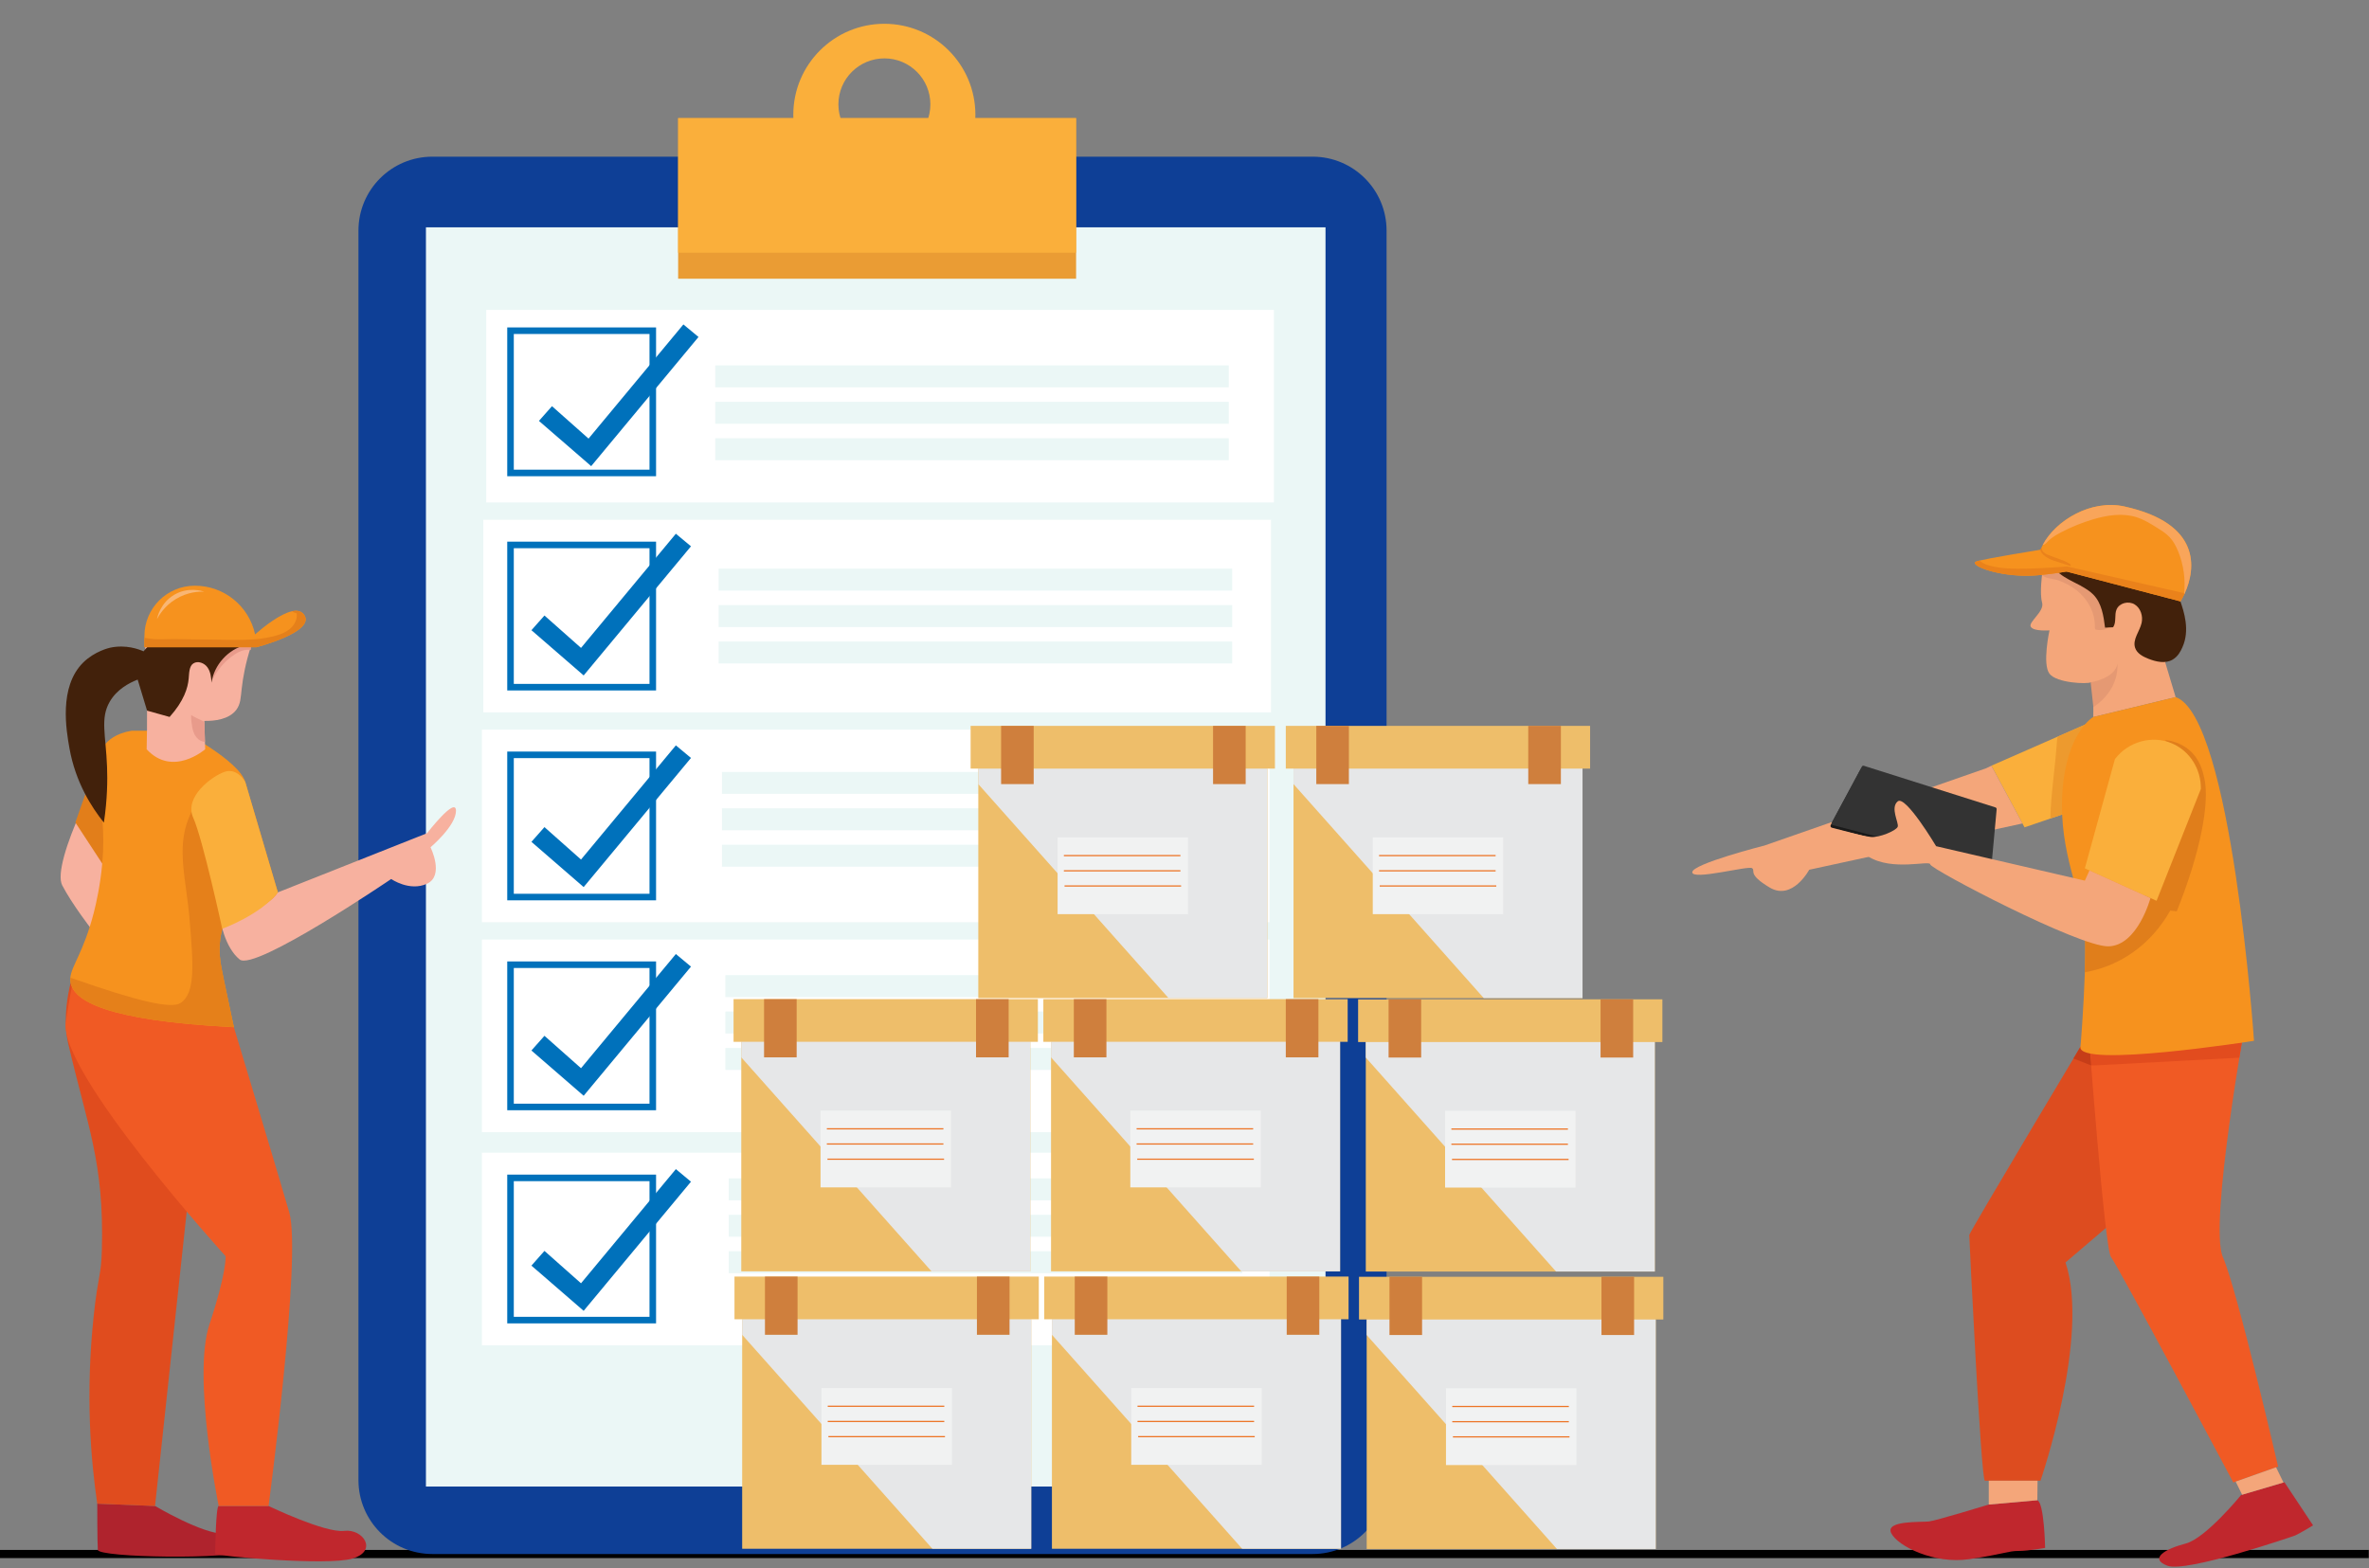 <svg width="74" height="49" viewBox="0 0 74 49" fill="none" xmlns="http://www.w3.org/2000/svg">
<rect x="0" y="0" width="74" height="49" fill="#808080" stroke="none"/>
<g clip-path="url(#clip0_93_1067)">
<path d="M0 48.551H73.993" stroke="black" stroke-width="0.256" stroke-miterlimit="10"/>
<path d="M41.003 4.895H13.505C12.23 4.895 11.197 5.928 11.197 7.203V46.243C11.197 47.517 12.23 48.551 13.505 48.551H41.003C42.278 48.551 43.312 47.517 43.312 46.243V7.203C43.312 5.928 42.278 4.895 41.003 4.895Z" fill="#0E3F96"/>
<path d="M41.405 7.102H13.305V46.443H41.405V7.102Z" fill="#EBF7F6"/>
<path d="M33.614 3.69H21.183V8.708H33.614V3.69Z" fill="#EA9C34"/>
<path d="M33.614 3.69H21.183V7.895H33.614V3.69Z" fill="#FAAF3B"/>
<path d="M27.624 0.743C26.054 0.743 24.78 2.016 24.78 3.586C24.78 5.157 26.053 6.43 27.624 6.43C29.195 6.43 30.468 5.157 30.468 3.586C30.468 2.016 29.195 0.743 27.624 0.743ZM27.626 4.696C26.832 4.696 26.189 4.053 26.189 3.26C26.189 2.467 26.832 1.824 27.626 1.824C28.419 1.824 29.062 2.467 29.062 3.26C29.062 4.053 28.419 4.696 27.626 4.696Z" fill="#FAAF3B"/>
<path d="M39.792 9.682H15.188V15.697H39.792V9.682Z" fill="white"/>
<path d="M39.701 16.239H15.097V22.255H39.701V16.239Z" fill="white"/>
<path d="M39.657 22.797H15.053V28.812H39.657V22.797Z" fill="white"/>
<path d="M39.657 29.354H15.053V35.37H39.657V29.354Z" fill="white"/>
<path d="M39.657 36.014H15.053V42.03H39.657V36.014Z" fill="white"/>
<path d="M20.391 10.332H15.947V14.776H20.391V10.332Z" stroke="#0071BB" stroke-width="0.205" stroke-miterlimit="10"/>
<path d="M20.391 17.025H15.947V21.469H20.391V17.025Z" stroke="#0071BB" stroke-width="0.205" stroke-miterlimit="10"/>
<path d="M20.391 23.583H15.947V28.026H20.391V23.583Z" stroke="#0071BB" stroke-width="0.205" stroke-miterlimit="10"/>
<path d="M20.391 30.14H15.947V34.584H20.391V30.14Z" stroke="#0071BB" stroke-width="0.205" stroke-miterlimit="10"/>
<path d="M20.391 36.8H15.947V41.243H20.391V36.8Z" stroke="#0071BB" stroke-width="0.205" stroke-miterlimit="10"/>
<path d="M21.819 10.528L21.347 10.136L18.384 13.703L17.242 12.69L16.835 13.15L18.467 14.564L18.481 14.546L21.819 10.528Z" fill="#0071BB"/>
<path d="M21.584 17.068L21.112 16.675L18.149 20.242L17.007 19.23L16.6 19.689L18.232 21.103L18.246 21.085L21.584 17.068Z" fill="#0071BB"/>
<path d="M21.584 23.68L21.112 23.287L18.149 26.854L17.007 25.841L16.6 26.301L18.232 27.715L18.246 27.697L21.584 23.68Z" fill="#0071BB"/>
<path d="M21.584 30.199L21.112 29.806L18.149 33.373L17.007 32.361L16.6 32.82L18.232 34.234L18.246 34.217L21.584 30.199Z" fill="#0071BB"/>
<path d="M21.584 36.919L21.112 36.526L18.149 40.093L17.007 39.081L16.6 39.541L18.232 40.954L18.246 40.936L21.584 36.919Z" fill="#0071BB"/>
<path d="M38.383 11.416H22.342V12.102H38.383V11.416Z" fill="#EBF7F6"/>
<path d="M38.383 12.554H22.342V13.24H38.383V12.554Z" fill="#EBF7F6"/>
<path d="M38.383 13.692H22.342V14.378H38.383V13.692Z" fill="#EBF7F6"/>
<path d="M38.489 17.766H22.447V18.452H38.489V17.766Z" fill="#EBF7F6"/>
<path d="M38.489 18.904H22.447V19.59H38.489V18.904Z" fill="#EBF7F6"/>
<path d="M38.489 20.042H22.447V20.728H38.489V20.042Z" fill="#EBF7F6"/>
<path d="M38.594 24.116H22.552V24.802H38.594V24.116Z" fill="#EBF7F6"/>
<path d="M38.594 25.253H22.552V25.94H38.594V25.253Z" fill="#EBF7F6"/>
<path d="M38.594 26.392H22.552V27.078H38.594V26.392Z" fill="#EBF7F6"/>
<path d="M38.699 30.465H22.658V31.152H38.699V30.465Z" fill="#EBF7F6"/>
<path d="M38.699 31.603H22.658V32.289H38.699V31.603Z" fill="#EBF7F6"/>
<path d="M38.699 32.741H22.658V33.428H38.699V32.741Z" fill="#EBF7F6"/>
<path d="M38.805 36.815H22.763V37.501H38.805V36.815Z" fill="#EBF7F6"/>
<path d="M38.805 37.953H22.763V38.639H38.805V37.953Z" fill="#EBF7F6"/>
<path d="M38.805 39.091H22.763V39.778H38.805V39.091Z" fill="#EBF7F6"/>
<path d="M41.86 32.27H32.831V39.719H41.86V32.27Z" fill="#EEBE6A"/>
<path d="M42.097 31.215H32.591V32.549H42.097V31.215Z" fill="#EEBE6A"/>
<g style="mix-blend-mode:multiply">
<path d="M32.831 33.034L38.773 39.719H41.859V32.549H32.831V33.034Z" fill="#E6E7E8"/>
</g>
<path d="M34.561 31.215H33.543V33.034H34.561V31.215Z" fill="#CF7F3D"/>
<path d="M41.183 31.215H40.164V33.034H41.183V31.215Z" fill="#CF7F3D"/>
<path d="M39.383 34.698H35.307V37.097H39.383V34.698Z" fill="#F1F2F2"/>
<path d="M35.504 35.267H39.145" stroke="#ED7425" stroke-width="0.038" stroke-miterlimit="10"/>
<path d="M35.504 35.741H39.145" stroke="#ED7425" stroke-width="0.038" stroke-miterlimit="10"/>
<path d="M35.524 36.216H39.166" stroke="#ED7425" stroke-width="0.038" stroke-miterlimit="10"/>
<path d="M32.184 32.27H23.155V39.719H32.184V32.27Z" fill="#EEBE6A"/>
<path d="M32.42 31.215H22.914V32.549H32.42V31.215Z" fill="#EEBE6A"/>
<g style="mix-blend-mode:multiply">
<path d="M23.155 33.034L29.097 39.719H32.183V32.549H23.155V33.034Z" fill="#E6E7E8"/>
</g>
<path d="M24.885 31.215H23.867V33.034H24.885V31.215Z" fill="#CF7F3D"/>
<path d="M31.507 31.215H30.488V33.034H31.507V31.215Z" fill="#CF7F3D"/>
<path d="M29.706 34.698H25.631V37.097H29.706V34.698Z" fill="#F1F2F2"/>
<path d="M25.828 35.267H29.469" stroke="#ED7425" stroke-width="0.038" stroke-miterlimit="10"/>
<path d="M25.828 35.741H29.469" stroke="#ED7425" stroke-width="0.038" stroke-miterlimit="10"/>
<path d="M25.848 36.216H29.489" stroke="#ED7425" stroke-width="0.038" stroke-miterlimit="10"/>
<path d="M51.691 32.277H42.663V39.726H51.691V32.277Z" fill="#EEBE6A"/>
<path d="M51.928 31.221H42.423V32.556H51.928V31.221Z" fill="#EEBE6A"/>
<g style="mix-blend-mode:multiply">
<path d="M42.663 33.04L48.605 39.725H51.691V32.556H42.663V33.04Z" fill="#E6E7E8"/>
</g>
<path d="M44.393 31.221H43.375V33.04H44.393V31.221Z" fill="#CF7F3D"/>
<path d="M51.015 31.221H49.996V33.04H51.015V31.221Z" fill="#CF7F3D"/>
<path d="M49.215 34.704H45.14V37.103H49.215V34.704Z" fill="#F1F2F2"/>
<path d="M45.336 35.274H48.977" stroke="#ED7425" stroke-width="0.038" stroke-miterlimit="10"/>
<path d="M45.336 35.748H48.977" stroke="#ED7425" stroke-width="0.038" stroke-miterlimit="10"/>
<path d="M45.356 36.223H48.998" stroke="#ED7425" stroke-width="0.038" stroke-miterlimit="10"/>
<path d="M41.888 40.938H32.859V48.387H41.888V40.938Z" fill="#EEBE6A"/>
<path d="M42.125 39.883H32.619V41.217H42.125V39.883Z" fill="#EEBE6A"/>
<g style="mix-blend-mode:multiply">
<path d="M32.859 41.702L38.801 48.387H41.888V41.217H32.859V41.702Z" fill="#E6E7E8"/>
</g>
<path d="M34.59 39.883H33.572V41.702H34.59V39.883Z" fill="#CF7F3D"/>
<path d="M41.211 39.883H40.193V41.702H41.211V39.883Z" fill="#CF7F3D"/>
<path d="M39.411 43.365H35.336V45.764H39.411V43.365Z" fill="#F1F2F2"/>
<path d="M35.532 43.935H39.174" stroke="#ED7425" stroke-width="0.038" stroke-miterlimit="10"/>
<path d="M35.532 44.41H39.174" stroke="#ED7425" stroke-width="0.038" stroke-miterlimit="10"/>
<path d="M35.553 44.884H39.194" stroke="#ED7425" stroke-width="0.038" stroke-miterlimit="10"/>
<path d="M32.212 40.938H23.183V48.387H32.212V40.938Z" fill="#EEBE6A"/>
<path d="M32.449 39.883H22.943V41.217H32.449V39.883Z" fill="#EEBE6A"/>
<g style="mix-blend-mode:multiply">
<path d="M23.183 41.702L29.125 48.387H32.212V41.217H23.183V41.702Z" fill="#E6E7E8"/>
</g>
<path d="M24.913 39.883H23.895V41.702H24.913V39.883Z" fill="#CF7F3D"/>
<path d="M31.535 39.883H30.516V41.702H31.535V39.883Z" fill="#CF7F3D"/>
<path d="M29.735 43.365H25.66V45.764H29.735V43.365Z" fill="#F1F2F2"/>
<path d="M25.856 43.935H29.497" stroke="#ED7425" stroke-width="0.038" stroke-miterlimit="10"/>
<path d="M25.856 44.41H29.497" stroke="#ED7425" stroke-width="0.038" stroke-miterlimit="10"/>
<path d="M25.877 44.884H29.518" stroke="#ED7425" stroke-width="0.038" stroke-miterlimit="10"/>
<path d="M51.72 40.945H42.691V48.394H51.72V40.945Z" fill="#EEBE6A"/>
<path d="M51.957 39.89H42.451V41.224H51.957V39.89Z" fill="#EEBE6A"/>
<g style="mix-blend-mode:multiply">
<path d="M42.691 41.709L48.634 48.394H51.72V41.224H42.691V41.709Z" fill="#E6E7E8"/>
</g>
<path d="M44.421 39.89H43.403V41.709H44.421V39.89Z" fill="#CF7F3D"/>
<path d="M51.044 39.89H50.025V41.709H51.044V39.89Z" fill="#CF7F3D"/>
<path d="M49.243 43.373H45.168V45.772H49.243V43.373Z" fill="#F1F2F2"/>
<path d="M45.364 43.942H49.005" stroke="#ED7425" stroke-width="0.038" stroke-miterlimit="10"/>
<path d="M45.364 44.417H49.005" stroke="#ED7425" stroke-width="0.038" stroke-miterlimit="10"/>
<path d="M45.385 44.891H49.026" stroke="#ED7425" stroke-width="0.038" stroke-miterlimit="10"/>
<path d="M39.588 23.734H30.559V31.183H39.588V23.734Z" fill="#EEBE6A"/>
<path d="M39.825 22.678H30.319V24.013H39.825V22.678Z" fill="#EEBE6A"/>
<g style="mix-blend-mode:multiply">
<path d="M30.559 24.497L36.501 31.182H39.588V24.013H30.559V24.497Z" fill="#E6E7E8"/>
</g>
<path d="M32.289 22.678H31.271V24.497H32.289V22.678Z" fill="#CF7F3D"/>
<path d="M38.911 22.678H37.892V24.497H38.911V22.678Z" fill="#CF7F3D"/>
<path d="M37.111 26.161H33.036V28.56H37.111V26.161Z" fill="#F1F2F2"/>
<path d="M33.232 26.731H36.873" stroke="#ED7425" stroke-width="0.038" stroke-miterlimit="10"/>
<path d="M33.232 27.206H36.873" stroke="#ED7425" stroke-width="0.038" stroke-miterlimit="10"/>
<path d="M33.253 27.68H36.894" stroke="#ED7425" stroke-width="0.038" stroke-miterlimit="10"/>
<path d="M49.433 23.734H40.405V31.183H49.433V23.734Z" fill="#EEBE6A"/>
<path d="M49.67 22.678H40.164V24.013H49.67V22.678Z" fill="#EEBE6A"/>
<g style="mix-blend-mode:multiply">
<path d="M40.405 24.497L46.347 31.182H49.433V24.013H40.405V24.497Z" fill="#E6E7E8"/>
</g>
<path d="M42.135 22.678H41.117V24.497H42.135V22.678Z" fill="#CF7F3D"/>
<path d="M48.757 22.678H47.738V24.497H48.757V22.678Z" fill="#CF7F3D"/>
<path d="M46.956 26.161H42.881V28.56H46.956V26.161Z" fill="#F1F2F2"/>
<path d="M43.077 26.731H46.718" stroke="#ED7425" stroke-width="0.038" stroke-miterlimit="10"/>
<path d="M43.077 27.206H46.718" stroke="#ED7425" stroke-width="0.038" stroke-miterlimit="10"/>
<path d="M43.098 27.68H46.739" stroke="#ED7425" stroke-width="0.038" stroke-miterlimit="10"/>
<path d="M60.254 47.534C60.024 47.562 58.873 47.494 59.076 47.9C59.279 48.306 60.417 48.875 61.514 48.712C62.61 48.55 62.726 48.455 63.047 48.455C63.368 48.455 63.883 48.36 63.883 48.36C63.883 48.36 63.856 46.952 63.64 46.871L62.123 47.006C62.123 47.006 60.485 47.507 60.254 47.534Z" fill="#C0272D"/>
<path d="M70.004 46.708C70.004 46.708 68.901 48.063 68.271 48.225C67.642 48.387 67.114 48.695 67.703 48.917C68.292 49.139 71.552 48.023 71.664 47.982C71.813 47.927 72.253 47.656 72.253 47.656L71.359 46.309L70.005 46.708H70.004Z" fill="#C0272D"/>
<path d="M65.399 32.014C65.399 32.014 61.514 38.502 61.514 38.584C61.514 38.665 61.88 46.261 62.001 46.261H63.738C63.738 46.261 65.292 41.763 64.52 39.442L66.429 37.812L65.399 32.014Z" fill="#DD4C1F"/>
<path d="M65.224 32.023C65.224 32.023 65.739 39.03 65.942 39.275C66.145 39.518 69.761 46.316 69.761 46.316L71.161 45.82C71.161 45.82 69.882 40.291 69.436 39.275C68.989 38.26 70.168 31.77 70.168 31.77L65.224 32.024V32.023Z" fill="#F05A24"/>
<path d="M65.418 33.287L69.95 33.045L70.028 32.576L65.298 32.796L65.321 33.287H65.418Z" fill="#E24C1E"/>
<path d="M64.768 33.069L65.321 33.287L65.292 32.916L65.298 32.796L64.986 32.704L64.768 33.069Z" fill="#C63D18"/>
<path d="M63.789 17.946C63.789 17.946 63.707 18.542 63.789 18.827C63.87 19.111 63.342 19.436 63.437 19.585C63.531 19.734 64.019 19.694 64.019 19.694C64.019 19.694 63.789 20.75 64.019 21.048C64.249 21.346 65.197 21.373 65.305 21.319C65.414 21.265 65.387 22.402 65.387 22.402C65.745 22.315 66.104 22.229 66.463 22.142C66.701 22.085 66.938 22.027 67.176 21.969C67.437 21.906 67.698 21.843 67.96 21.779L67.635 20.696C67.635 20.696 68.081 19.87 68.109 19.22C68.136 18.57 67.811 17.758 67.811 17.758C66.918 17.536 64.147 16.892 63.803 17.625C63.765 17.706 63.753 17.81 63.789 17.947V17.946Z" fill="#F4A67A"/>
<path d="M64.864 18.44C65.165 18.679 65.389 19.029 65.428 19.412C65.435 19.478 65.436 19.544 65.438 19.61C65.438 19.628 65.439 19.647 65.452 19.66C65.461 19.67 65.475 19.673 65.488 19.675C65.636 19.703 65.813 19.68 65.894 19.554C65.92 19.514 65.934 19.467 65.948 19.422C65.994 19.277 66.053 19.133 66.148 19.014C66.242 18.895 66.376 18.802 66.528 18.781C66.512 18.685 66.411 18.631 66.322 18.591C66.007 18.451 65.691 18.313 65.374 18.178C64.976 18.009 64.562 17.839 64.125 17.819C64.048 17.815 63.637 17.808 63.791 17.97C63.888 18.073 64.156 18.084 64.286 18.129C64.493 18.202 64.691 18.304 64.863 18.441L64.864 18.44Z" fill="#E59973"/>
<path d="M65 18.303C65.138 18.382 65.279 18.463 65.39 18.578C65.65 18.844 65.709 19.241 65.755 19.609C65.838 19.605 65.922 19.601 66.006 19.597C66.118 19.44 66.04 19.214 66.115 19.037C66.203 18.834 66.491 18.768 66.679 18.883C66.867 18.998 66.946 19.248 66.897 19.463C66.835 19.729 66.607 19.98 66.694 20.239C66.753 20.416 66.937 20.514 67.11 20.582C67.353 20.677 67.638 20.741 67.863 20.61C68.037 20.508 68.115 20.348 68.171 20.223C68.415 19.687 68.215 19.097 68.109 18.788C68.032 18.56 67.99 18.435 67.891 18.29C67.774 18.118 67.447 17.726 66.2 17.519C65.359 17.379 64.184 17.337 64.142 17.579C64.087 17.904 64.791 18.181 65 18.301V18.303Z" fill="#42210B"/>
<path d="M68.242 18.541L68.233 18.561C68.192 18.646 68.151 18.723 68.111 18.789L64.551 17.856L64.077 17.732L63.647 17.619C63.647 17.477 63.678 17.33 63.734 17.185C63.736 17.181 63.737 17.178 63.739 17.175H63.739C63.748 17.153 63.757 17.132 63.767 17.11C63.779 17.081 63.793 17.053 63.809 17.025C64.213 16.257 65.319 15.594 66.362 15.824C68.767 16.356 68.594 17.768 68.242 18.541Z" fill="#F6921E"/>
<path d="M64.726 17.817C64.683 17.83 64.624 17.843 64.551 17.856C64.287 17.907 63.867 17.957 63.596 17.977C62.615 18.05 61.673 17.738 61.686 17.58C61.688 17.562 61.702 17.546 61.84 17.512C61.986 17.477 62.27 17.422 62.824 17.327C63.2 17.262 63.515 17.21 63.739 17.174H63.739C63.924 17.35 64.311 17.522 64.571 17.697C64.631 17.736 64.683 17.776 64.726 17.817Z" fill="#F6921E"/>
<path d="M65.455 22.496L65.028 25.238L64.811 25.313L64.046 25.573L63.24 25.848L62.205 23.922L64.277 23.013L65.455 22.496Z" fill="#FAAF3B"/>
<path d="M62.042 24.002L55.115 26.417C55.115 26.417 52.861 26.988 52.861 27.251C52.861 27.514 54.607 27.038 54.729 27.124C54.851 27.209 54.567 27.302 55.278 27.728C55.989 28.154 56.514 27.173 56.514 27.173L63.175 25.727L62.204 23.923L62.042 24.002Z" fill="#F4A67A"/>
<path d="M65.455 22.496C65.423 22.618 65.339 22.726 65.267 22.833C65.014 23.215 64.901 23.673 64.854 24.128C64.813 24.521 64.82 24.918 64.811 25.313L64.046 25.573C64.064 24.82 64.182 24.09 64.239 23.338C64.249 23.206 64.252 23.104 64.277 23.013L65.455 22.496Z" fill="#ED9A2E"/>
<path d="M70.408 32.518C70.408 32.518 64.886 33.385 64.986 32.704C64.996 32.644 65.088 31.464 65.124 30.376C65.138 29.906 65.143 29.454 65.126 29.115C65.125 29.11 65.125 29.105 65.124 29.1C65.064 27.983 64.3 26.653 64.422 24.765C64.544 22.875 65.387 22.401 65.387 22.401L67.96 21.779C69.714 22.381 70.408 32.518 70.408 32.518Z" fill="#F6921E"/>
<path d="M67.995 28.473C67.927 28.465 67.859 28.457 67.791 28.449C67.584 28.816 67.093 29.564 66.158 30.034C65.775 30.228 65.413 30.326 65.123 30.376C65.138 29.907 65.142 29.454 65.125 29.116C66.26 28.761 67.292 27.959 67.707 26.847C67.843 26.481 67.91 26.093 68.026 25.72C68.124 25.398 68.26 25.083 68.301 24.748C68.382 24.096 68.08 23.553 67.627 23.117C67.796 23.137 68.119 23.199 68.398 23.444C68.727 23.731 68.811 24.112 68.857 24.318C69.027 25.087 68.736 26.626 67.995 28.473Z" fill="#E07E1B"/>
<path d="M66.064 23.715C65.751 24.853 65.437 25.991 65.124 27.129C65.871 27.467 66.617 27.805 67.364 28.143C67.825 26.979 68.286 25.814 68.747 24.65C68.759 24.029 68.402 23.465 67.851 23.227C67.234 22.962 66.491 23.159 66.064 23.715V23.715Z" fill="#FAAF3B"/>
<path d="M58.125 24.031L57.185 25.779C57.168 25.811 57.185 25.85 57.22 25.859L62.111 27.122C62.144 27.13 62.176 27.107 62.179 27.073L62.338 25.363C62.34 25.337 62.324 25.313 62.299 25.305L58.19 24.005C58.165 23.996 58.138 24.008 58.125 24.031H58.125Z" fill="#1A1A1A"/>
<path d="M58.157 23.952L57.217 25.7C57.2 25.731 57.217 25.771 57.252 25.779L62.143 27.041C62.176 27.05 62.209 27.026 62.212 26.992L62.369 25.283C62.372 25.257 62.355 25.233 62.331 25.225L58.222 23.925C58.197 23.916 58.169 23.928 58.157 23.951L58.157 23.952Z" fill="#333333"/>
<path d="M65.269 27.194L65.124 27.514L60.478 26.437C60.478 26.437 59.523 24.833 59.279 25.036C59.036 25.239 59.32 25.706 59.279 25.828C59.239 25.95 58.693 26.181 58.431 26.148C58.152 26.113 57.504 25.948 57.504 25.948C57.504 25.948 57.614 26.295 58.365 26.763C59.117 27.23 60.295 26.864 60.295 27.006C60.295 27.149 64.946 29.586 65.861 29.566C66.775 29.545 67.174 28.058 67.174 28.058L65.269 27.195V27.194Z" fill="#F4A67A"/>
<path d="M62.123 46.261V47.006L63.64 46.871L63.647 46.261H62.123Z" fill="#F4A67A"/>
<path d="M69.836 46.289L70.037 46.699L71.329 46.316L71.097 45.842L69.836 46.289Z" fill="#F4A67A"/>
<path d="M65.306 21.318C65.306 21.318 66.072 21.199 66.144 20.729C66.148 20.847 66.139 20.986 66.102 21.136C65.965 21.682 65.545 21.99 65.39 22.093C65.362 21.835 65.333 21.576 65.305 21.318H65.306Z" fill="#E59973"/>
<path d="M68.244 18.536L68.242 18.541C68.199 18.634 68.154 18.718 68.111 18.789L64.551 17.856C64.287 17.907 63.867 17.957 63.596 17.977C62.615 18.05 61.673 17.738 61.686 17.581C61.688 17.562 61.702 17.546 61.84 17.512C61.881 17.558 62.043 17.712 62.694 17.757C63.078 17.784 63.663 17.758 64.077 17.732C64.365 17.715 64.571 17.697 64.571 17.697L68.244 18.536Z" fill="#EA821B"/>
<path d="M68.242 18.541L68.233 18.561C68.23 18.561 68.227 18.561 68.224 18.562C68.274 18.108 68.209 17.641 68.036 17.219C67.971 17.062 67.891 16.91 67.776 16.787C67.665 16.668 67.525 16.579 67.387 16.493C67.182 16.364 66.975 16.235 66.745 16.161C66.309 16.02 65.832 16.093 65.392 16.222C65.042 16.325 64.702 16.462 64.379 16.632C64.246 16.702 64.114 16.779 64.002 16.88C63.948 16.928 63.885 17.021 63.809 17.025C64.213 16.257 65.319 15.594 66.362 15.824C68.767 16.356 68.594 17.768 68.242 18.541Z" fill="#F9A55A"/>
<path d="M64.682 17.683C64.548 17.641 64.414 17.599 64.279 17.557C64.179 17.526 64.078 17.494 63.986 17.444C63.897 17.396 63.758 17.299 63.734 17.185C63.735 17.181 63.736 17.178 63.738 17.175H63.739C63.747 17.153 63.756 17.132 63.766 17.11C63.786 17.141 63.783 17.181 63.808 17.217C63.844 17.27 63.903 17.303 63.961 17.329C64.181 17.427 64.422 17.479 64.63 17.601C64.66 17.619 64.694 17.65 64.682 17.683Z" fill="#EA821B"/>
<path d="M8.679 27.88L13.34 26.031C13.34 26.031 14.243 24.863 14.243 25.332C14.243 25.802 13.448 26.471 13.448 26.471C13.448 26.471 13.887 27.355 13.34 27.609C12.793 27.862 12.22 27.462 12.22 27.462C12.22 27.462 7.957 30.358 7.487 29.977C7.017 29.596 6.886 28.761 6.886 28.761L8.679 27.88Z" fill="#F7B19F"/>
<path d="M3.573 23.599C3.302 23.58 1.58 26.967 1.944 27.661C2.546 28.807 4.171 30.634 4.171 30.634L4.302 29.007L3.317 27.492L4.346 26.55L3.573 23.6V23.599Z" fill="#F7B19F"/>
<path d="M4.844 47.051C4.844 47.051 6.325 47.929 6.994 47.915C7.662 47.9 8.366 48.098 7.806 48.423C7.247 48.748 3.074 48.658 3.056 48.423C3.038 48.188 3.038 46.978 3.038 46.978L4.844 47.05V47.051Z" fill="#AF232D"/>
<path d="M8.389 47.051C8.389 47.051 10.155 47.9 10.751 47.828C11.347 47.755 11.817 48.46 11.004 48.695C10.191 48.93 6.722 48.605 6.722 48.55C6.722 48.496 6.74 47.051 6.831 47.051H8.389V47.051Z" fill="#C0272D"/>
<path d="M2.438 29.977C2.438 29.977 1.845 31.371 2.134 32.617C2.732 35.195 3.255 36.299 3.182 39.051C3.16 39.87 3.063 39.833 2.929 41.09C2.662 43.585 2.84 45.627 3.037 46.979C3.639 47.003 4.242 47.027 4.843 47.051C5.241 43.353 5.638 39.656 6.036 35.959C5.667 35.563 4.264 33.966 4.518 31.93C4.568 31.53 4.675 31.172 4.807 30.857L2.437 29.977L2.438 29.977Z" fill="#E04C1E"/>
<path d="M6.957 30.937C6.957 30.937 8.637 36.501 9.035 37.874C9.432 39.246 8.389 47.05 8.389 47.05H6.831C6.831 47.05 6 43.004 6.542 41.378C7.084 39.752 7.047 39.246 7.047 39.246C7.047 39.246 1.812 33.485 2.055 31.93C2.298 30.376 2.438 29.977 2.438 29.977L6.957 30.937Z" fill="#F05A24"/>
<path d="M2.354 25.696L3.194 26.98L4.206 26.776L3.086 23.619L2.354 25.696Z" fill="#E27E1A"/>
<path d="M7.661 24.429C7.463 23.76 5.675 22.83 5.675 22.83H4.11C3.617 22.912 3.373 23.127 3.242 23.305C2.713 24.024 3.375 25.009 3.194 26.979C3.132 27.66 3.007 28.214 2.928 28.521C2.607 29.76 2.23 30.175 2.197 30.546C2.193 30.6 2.195 30.653 2.207 30.708C2.318 31.256 3.276 31.887 7.306 32.092C7.233 31.757 7.127 31.261 7 30.648C6.89 30.117 6.835 29.836 6.869 29.451C6.898 29.125 6.98 28.86 7.048 28.682C7.247 28.682 7.582 28.595 7.904 28.452C8.227 28.308 8.535 28.108 8.68 27.88C8.68 27.88 7.86 25.098 7.661 24.429Z" fill="#F6921E"/>
<path d="M7.898 19.609L7.846 20.172C7.665 20.727 7.588 21.182 7.552 21.5C7.516 21.808 7.517 21.994 7.383 22.174C7.152 22.481 6.7 22.527 6.383 22.523C6.384 22.532 6.384 22.542 6.384 22.551C6.39 22.761 6.396 22.971 6.402 23.181C6.404 23.257 6.407 23.333 6.409 23.409C6.409 23.409 5.396 24.293 4.581 23.409C4.581 23.409 4.61 22.427 4.581 21.338C4.553 20.249 4.413 19.518 4.834 19.209C5.256 18.899 7.027 18.379 7.898 19.609Z" fill="#F7B19F"/>
<path d="M7.846 20.172L7.834 20.306C7.828 20.305 7.82 20.304 7.81 20.303C7.558 20.276 7.351 20.426 7.216 20.527C6.887 20.773 6.693 21.12 6.615 21.277C6.617 21.206 6.641 20.753 7.025 20.433C7.371 20.145 7.764 20.166 7.846 20.172Z" fill="#E89B8B"/>
<path d="M3.443 20.235C3.415 20.241 2.958 20.344 2.599 20.699C1.828 21.461 2.072 22.83 2.17 23.38C2.359 24.443 2.864 25.226 3.245 25.7C3.354 24.973 3.36 24.377 3.344 23.959C3.307 22.964 3.124 22.445 3.429 21.921C3.649 21.542 4.02 21.342 4.3 21.232C4.398 21.556 4.496 21.879 4.594 22.202C4.829 22.268 5.064 22.333 5.298 22.399C5.746 21.901 5.869 21.49 5.894 21.2C5.909 21.034 5.906 20.811 6.041 20.726C6.182 20.636 6.383 20.713 6.48 20.849C6.578 20.986 6.598 21.161 6.607 21.329C6.686 20.776 7.121 20.291 7.662 20.154C6.898 20.08 6.136 20.006 5.373 19.933C5.333 19.929 5.237 19.912 5.112 19.933C4.815 19.982 4.608 20.192 4.485 20.349C4.333 20.282 3.933 20.131 3.443 20.235L3.443 20.235Z" fill="#42210B"/>
<path d="M8.011 20.221H4.511V19.871C4.511 19.003 5.216 18.299 6.084 18.299H6.089C7.012 18.299 7.783 18.95 7.968 19.818C7.979 19.868 7.988 19.918 7.994 19.969C8.005 20.052 8.011 20.136 8.011 20.221Z" fill="#F6921E"/>
<path d="M7 30.648C7.127 31.261 7.233 31.757 7.306 32.092C3.276 31.887 2.318 31.256 2.207 30.708C2.195 30.653 2.193 30.6 2.197 30.546C2.229 30.555 2.259 30.565 2.288 30.575C4.295 31.279 5.338 31.526 5.635 31.338C6.111 31.037 6.037 30.119 5.925 28.761C5.821 27.475 5.502 26.533 5.895 25.559C5.956 25.407 6.144 24.925 6.397 24.941C6.526 24.95 6.658 25.047 6.767 25.272C7.178 26.117 7.593 26.971 7.801 27.887C7.844 28.073 7.878 28.262 7.904 28.452C7.582 28.595 7.247 28.682 7.048 28.682C6.98 28.86 6.898 29.125 6.869 29.451C6.835 29.836 6.89 30.117 7 30.648Z" fill="#E5801A"/>
<path d="M8.011 20.221L7.758 20.01C7.758 20.01 7.768 20 7.786 19.983C7.82 19.951 7.884 19.892 7.968 19.818C8.248 19.575 8.75 19.177 9.122 19.096C9.282 19.062 9.417 19.087 9.501 19.209C9.866 19.743 8.011 20.221 8.011 20.221Z" fill="#F6921E"/>
<path d="M7.661 24.429C7.661 24.429 7.415 23.978 7.017 24.113C6.62 24.249 5.741 24.899 6.036 25.549C6.331 26.2 6.942 29.017 6.942 29.017C6.942 29.017 8.137 28.584 8.679 27.88L7.661 24.429Z" fill="#FAAF3B"/>
<path d="M8.011 20.221H4.511V19.928C4.565 19.936 4.621 19.946 4.681 19.954C4.936 19.991 5.219 19.962 5.477 19.966C6.004 19.973 6.53 19.981 7.057 19.989C7.299 19.992 7.544 19.995 7.786 19.983C7.856 19.98 7.925 19.975 7.994 19.969C8.202 19.951 8.406 19.918 8.606 19.862C8.776 19.815 8.945 19.748 9.075 19.63C9.206 19.513 9.294 19.335 9.268 19.162C9.215 19.151 9.165 19.129 9.122 19.096C9.282 19.062 9.417 19.087 9.501 19.209C9.866 19.743 8.011 20.221 8.011 20.221Z" fill="#E5801A"/>
<path d="M4.904 19.342C4.917 19.274 5.011 18.839 5.438 18.585C5.875 18.325 6.313 18.463 6.377 18.484C6.233 18.479 5.867 18.487 5.489 18.718C5.144 18.928 4.972 19.213 4.904 19.342Z" fill="#F9B673"/>
<path d="M6.402 23.181C6.355 23.174 6.309 23.162 6.266 23.141C6.163 23.09 6.09 22.991 6.049 22.883C6.007 22.776 5.994 22.66 5.98 22.546C5.972 22.475 5.963 22.403 5.975 22.332C5.975 22.363 6.264 22.488 6.384 22.551C6.39 22.761 6.396 22.971 6.402 23.181Z" fill="#E89B8B"/>
</g>
<defs>
<clipPath id="clip0_93_1067">
<rect width="73.993" height="48.203" fill="white" transform="translate(0 0.743)"/>
</clipPath>
</defs>
</svg>
